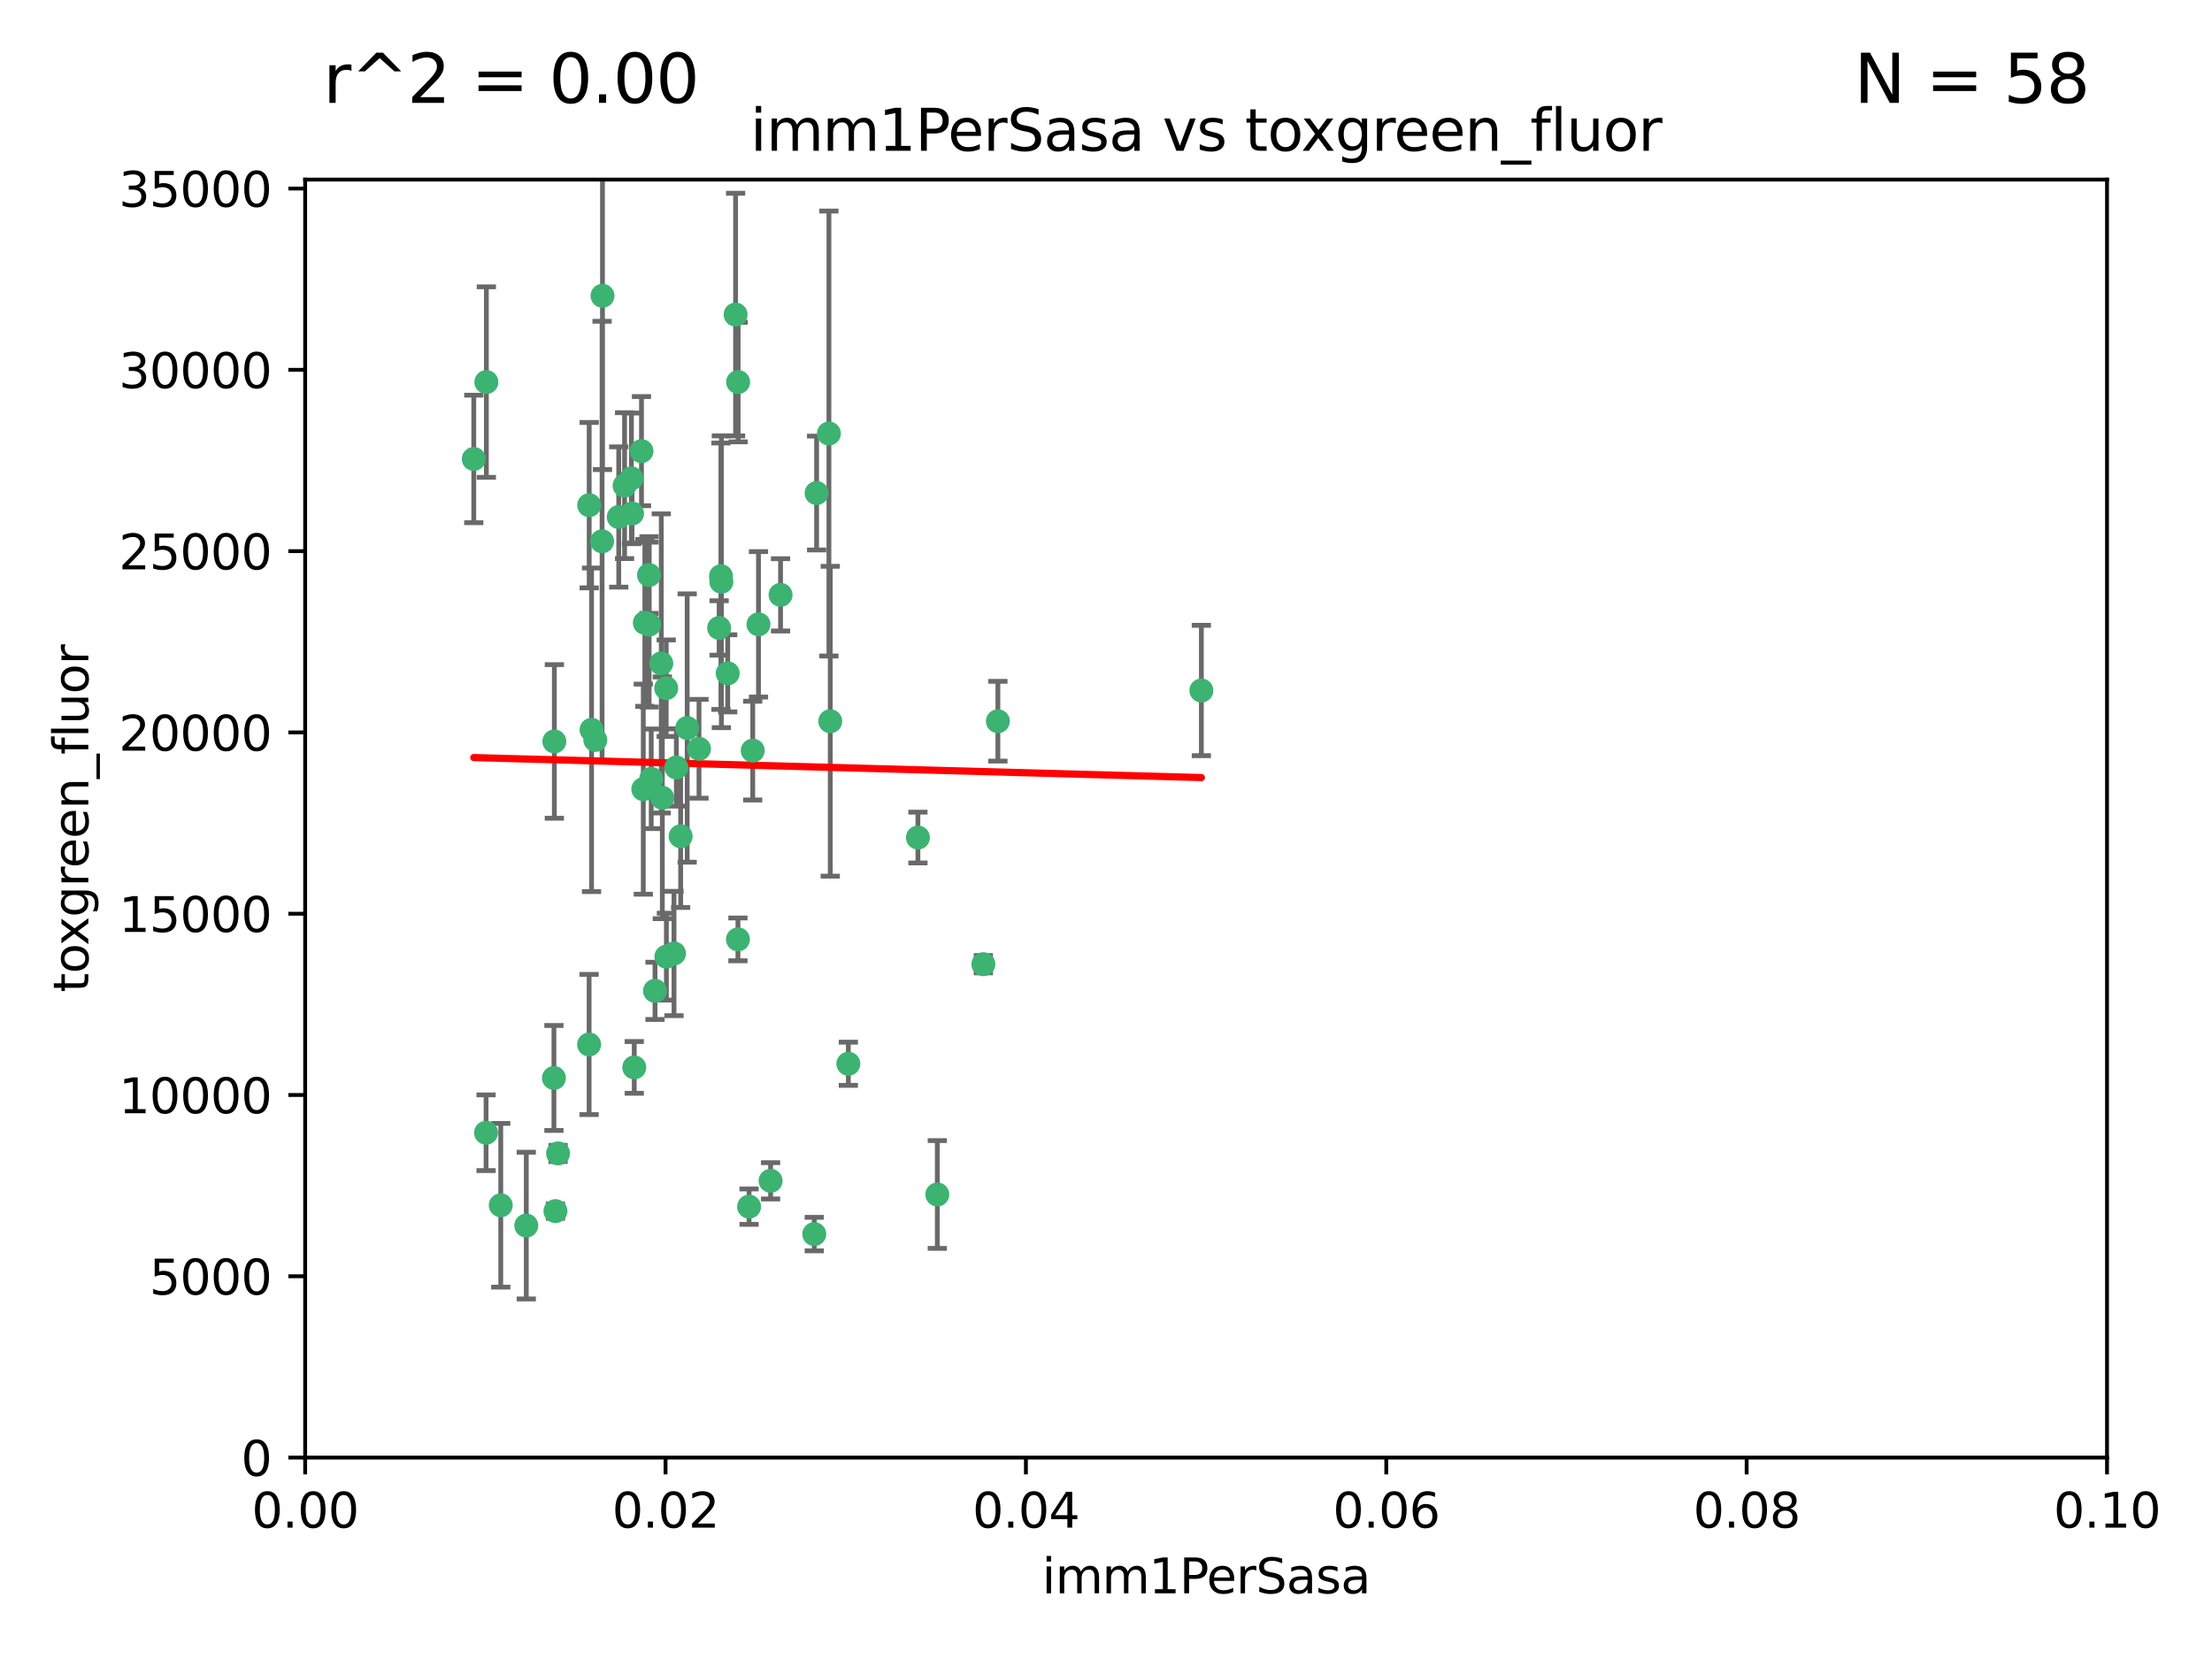 <?xml version="1.0" encoding="utf-8" standalone="no"?>
<!DOCTYPE svg PUBLIC "-//W3C//DTD SVG 1.1//EN"
  "http://www.w3.org/Graphics/SVG/1.1/DTD/svg11.dtd">
<svg xmlns:xlink="http://www.w3.org/1999/xlink" width="460.8pt" height="345.6pt" viewBox="0 0 460.8 345.6" xmlns="http://www.w3.org/2000/svg" version="1.1">
 <defs>
  <style type="text/css">*{stroke-linejoin: round; stroke-linecap: butt}</style>
 </defs>
 <g id="figure_1">
  <g id="patch_1">
   <path d="M 0 345.6 
L 460.8 345.6 
L 460.8 0 
L 0 0 
z
" style="fill: #ffffff"/>
  </g>
  <g id="axes_1">
   <g id="patch_2">
    <path d="M 63.571 303.64 
L 438.93 303.64 
L 438.93 37.411 
L 63.571 37.411 
z
" style="fill: #ffffff"/>
   </g>
   <g id="PathCollection_1">
    <defs>
     <path id="m91dd5e6f49" d="M 0 1.118 
C 0.297 1.118 0.581 1 0.791 0.791 
C 1 0.581 1.118 0.297 1.118 0 
C 1.118 -0.297 1 -0.581 0.791 -0.791 
C 0.581 -1 0.297 -1.118 0 -1.118 
C -0.297 -1.118 -0.581 -1 -0.791 -0.791 
C -1 -0.581 -1.118 -0.297 -1.118 0 
C -1.118 0.297 -1 0.581 -0.791 0.791 
C -0.581 1 -0.297 1.118 0 1.118 
z
" style="stroke: #3cb371"/>
    </defs>
    <g clip-path="url(#p0d6bc28bec)">
     <use xlink:href="#m91dd5e6f49" x="101.319" y="79.593" style="fill: #3cb371; stroke: #3cb371"/>
     <use xlink:href="#m91dd5e6f49" x="98.695" y="95.609" style="fill: #3cb371; stroke: #3cb371"/>
     <use xlink:href="#m91dd5e6f49" x="125.509" y="61.614" style="fill: #3cb371; stroke: #3cb371"/>
     <use xlink:href="#m91dd5e6f49" x="130.11" y="101.166" style="fill: #3cb371; stroke: #3cb371"/>
     <use xlink:href="#m91dd5e6f49" x="125.424" y="112.761" style="fill: #3cb371; stroke: #3cb371"/>
     <use xlink:href="#m91dd5e6f49" x="135.226" y="130.114" style="fill: #3cb371; stroke: #3cb371"/>
     <use xlink:href="#m91dd5e6f49" x="124.016" y="154.151" style="fill: #3cb371; stroke: #3cb371"/>
     <use xlink:href="#m91dd5e6f49" x="137.975" y="166.197" style="fill: #3cb371; stroke: #3cb371"/>
     <use xlink:href="#m91dd5e6f49" x="128.894" y="107.698" style="fill: #3cb371; stroke: #3cb371"/>
     <use xlink:href="#m91dd5e6f49" x="137.755" y="138.203" style="fill: #3cb371; stroke: #3cb371"/>
     <use xlink:href="#m91dd5e6f49" x="131.665" y="106.972" style="fill: #3cb371; stroke: #3cb371"/>
     <use xlink:href="#m91dd5e6f49" x="135.196" y="119.786" style="fill: #3cb371; stroke: #3cb371"/>
     <use xlink:href="#m91dd5e6f49" x="153.236" y="65.53" style="fill: #3cb371; stroke: #3cb371"/>
     <use xlink:href="#m91dd5e6f49" x="131.536" y="99.654" style="fill: #3cb371; stroke: #3cb371"/>
     <use xlink:href="#m91dd5e6f49" x="145.613" y="155.987" style="fill: #3cb371; stroke: #3cb371"/>
     <use xlink:href="#m91dd5e6f49" x="158.007" y="130.059" style="fill: #3cb371; stroke: #3cb371"/>
     <use xlink:href="#m91dd5e6f49" x="143.155" y="151.66" style="fill: #3cb371; stroke: #3cb371"/>
     <use xlink:href="#m91dd5e6f49" x="153.769" y="79.585" style="fill: #3cb371; stroke: #3cb371"/>
     <use xlink:href="#m91dd5e6f49" x="149.81" y="130.815" style="fill: #3cb371; stroke: #3cb371"/>
     <use xlink:href="#m91dd5e6f49" x="136.451" y="206.41" style="fill: #3cb371; stroke: #3cb371"/>
     <use xlink:href="#m91dd5e6f49" x="140.407" y="198.628" style="fill: #3cb371; stroke: #3cb371"/>
     <use xlink:href="#m91dd5e6f49" x="150.191" y="120.034" style="fill: #3cb371; stroke: #3cb371"/>
     <use xlink:href="#m91dd5e6f49" x="151.594" y="140.267" style="fill: #3cb371; stroke: #3cb371"/>
     <use xlink:href="#m91dd5e6f49" x="133.632" y="93.983" style="fill: #3cb371; stroke: #3cb371"/>
     <use xlink:href="#m91dd5e6f49" x="170.113" y="102.712" style="fill: #3cb371; stroke: #3cb371"/>
     <use xlink:href="#m91dd5e6f49" x="150.274" y="121.191" style="fill: #3cb371; stroke: #3cb371"/>
     <use xlink:href="#m91dd5e6f49" x="207.877" y="150.242" style="fill: #3cb371; stroke: #3cb371"/>
     <use xlink:href="#m91dd5e6f49" x="172.678" y="90.309" style="fill: #3cb371; stroke: #3cb371"/>
     <use xlink:href="#m91dd5e6f49" x="172.958" y="150.246" style="fill: #3cb371; stroke: #3cb371"/>
     <use xlink:href="#m91dd5e6f49" x="204.855" y="200.861" style="fill: #3cb371; stroke: #3cb371"/>
     <use xlink:href="#m91dd5e6f49" x="115.709" y="252.297" style="fill: #3cb371; stroke: #3cb371"/>
     <use xlink:href="#m91dd5e6f49" x="160.527" y="245.982" style="fill: #3cb371; stroke: #3cb371"/>
     <use xlink:href="#m91dd5e6f49" x="123.231" y="152.035" style="fill: #3cb371; stroke: #3cb371"/>
     <use xlink:href="#m91dd5e6f49" x="250.266" y="143.844" style="fill: #3cb371; stroke: #3cb371"/>
     <use xlink:href="#m91dd5e6f49" x="195.26" y="248.832" style="fill: #3cb371; stroke: #3cb371"/>
     <use xlink:href="#m91dd5e6f49" x="156.807" y="156.366" style="fill: #3cb371; stroke: #3cb371"/>
     <use xlink:href="#m91dd5e6f49" x="140.899" y="159.878" style="fill: #3cb371; stroke: #3cb371"/>
     <use xlink:href="#m91dd5e6f49" x="153.727" y="195.688" style="fill: #3cb371; stroke: #3cb371"/>
     <use xlink:href="#m91dd5e6f49" x="115.394" y="224.561" style="fill: #3cb371; stroke: #3cb371"/>
     <use xlink:href="#m91dd5e6f49" x="141.792" y="174.211" style="fill: #3cb371; stroke: #3cb371"/>
     <use xlink:href="#m91dd5e6f49" x="101.256" y="235.968" style="fill: #3cb371; stroke: #3cb371"/>
     <use xlink:href="#m91dd5e6f49" x="191.219" y="174.48" style="fill: #3cb371; stroke: #3cb371"/>
     <use xlink:href="#m91dd5e6f49" x="115.48" y="154.457" style="fill: #3cb371; stroke: #3cb371"/>
     <use xlink:href="#m91dd5e6f49" x="122.738" y="105.234" style="fill: #3cb371; stroke: #3cb371"/>
     <use xlink:href="#m91dd5e6f49" x="134.334" y="129.752" style="fill: #3cb371; stroke: #3cb371"/>
     <use xlink:href="#m91dd5e6f49" x="109.635" y="255.309" style="fill: #3cb371; stroke: #3cb371"/>
     <use xlink:href="#m91dd5e6f49" x="122.722" y="217.585" style="fill: #3cb371; stroke: #3cb371"/>
     <use xlink:href="#m91dd5e6f49" x="134.01" y="164.396" style="fill: #3cb371; stroke: #3cb371"/>
     <use xlink:href="#m91dd5e6f49" x="138.782" y="143.358" style="fill: #3cb371; stroke: #3cb371"/>
     <use xlink:href="#m91dd5e6f49" x="138.822" y="199.288" style="fill: #3cb371; stroke: #3cb371"/>
     <use xlink:href="#m91dd5e6f49" x="135.66" y="162.243" style="fill: #3cb371; stroke: #3cb371"/>
     <use xlink:href="#m91dd5e6f49" x="104.316" y="251.081" style="fill: #3cb371; stroke: #3cb371"/>
     <use xlink:href="#m91dd5e6f49" x="132.127" y="222.359" style="fill: #3cb371; stroke: #3cb371"/>
     <use xlink:href="#m91dd5e6f49" x="162.604" y="123.914" style="fill: #3cb371; stroke: #3cb371"/>
     <use xlink:href="#m91dd5e6f49" x="116.256" y="240.276" style="fill: #3cb371; stroke: #3cb371"/>
     <use xlink:href="#m91dd5e6f49" x="156.045" y="251.369" style="fill: #3cb371; stroke: #3cb371"/>
     <use xlink:href="#m91dd5e6f49" x="176.726" y="221.601" style="fill: #3cb371; stroke: #3cb371"/>
     <use xlink:href="#m91dd5e6f49" x="169.626" y="257.081" style="fill: #3cb371; stroke: #3cb371"/>
    </g>
   </g>
   <g id="matplotlib.axis_1">
    <g id="xtick_1">
     <g id="line2d_1">
      <defs>
       <path id="m0bda373a1c" d="M 0 0 
L 0 3.5 
" style="stroke: #000000; stroke-width: 0.8"/>
      </defs>
      <g>
       <use xlink:href="#m0bda373a1c" x="63.571" y="303.64" style="stroke: #000000; stroke-width: 0.8"/>
      </g>
     </g>
     <g id="text_1">
      <!-- 0.00 -->
      <g transform="translate(52.438 318.238)scale(0.1 -0.1)">
       <defs>
        <path id="DejaVuSans-30" d="M 2034 4250 
Q 1547 4250 1301 3770 
Q 1056 3291 1056 2328 
Q 1056 1369 1301 889 
Q 1547 409 2034 409 
Q 2525 409 2770 889 
Q 3016 1369 3016 2328 
Q 3016 3291 2770 3770 
Q 2525 4250 2034 4250 
z
M 2034 4750 
Q 2819 4750 3233 4129 
Q 3647 3509 3647 2328 
Q 3647 1150 3233 529 
Q 2819 -91 2034 -91 
Q 1250 -91 836 529 
Q 422 1150 422 2328 
Q 422 3509 836 4129 
Q 1250 4750 2034 4750 
z
" transform="scale(0.016)"/>
        <path id="DejaVuSans-2e" d="M 684 794 
L 1344 794 
L 1344 0 
L 684 0 
L 684 794 
z
" transform="scale(0.016)"/>
       </defs>
       <use xlink:href="#DejaVuSans-30"/>
       <use xlink:href="#DejaVuSans-2e" x="63.623"/>
       <use xlink:href="#DejaVuSans-30" x="95.41"/>
       <use xlink:href="#DejaVuSans-30" x="159.033"/>
      </g>
     </g>
    </g>
    <g id="xtick_2">
     <g id="line2d_2">
      <g>
       <use xlink:href="#m0bda373a1c" x="138.643" y="303.64" style="stroke: #000000; stroke-width: 0.8"/>
      </g>
     </g>
     <g id="text_2">
      <!-- 0.02 -->
      <g transform="translate(127.51 318.238)scale(0.1 -0.1)">
       <defs>
        <path id="DejaVuSans-32" d="M 1228 531 
L 3431 531 
L 3431 0 
L 469 0 
L 469 531 
Q 828 903 1448 1529 
Q 2069 2156 2228 2338 
Q 2531 2678 2651 2914 
Q 2772 3150 2772 3378 
Q 2772 3750 2511 3984 
Q 2250 4219 1831 4219 
Q 1534 4219 1204 4116 
Q 875 4013 500 3803 
L 500 4441 
Q 881 4594 1212 4672 
Q 1544 4750 1819 4750 
Q 2544 4750 2975 4387 
Q 3406 4025 3406 3419 
Q 3406 3131 3298 2873 
Q 3191 2616 2906 2266 
Q 2828 2175 2409 1742 
Q 1991 1309 1228 531 
z
" transform="scale(0.016)"/>
       </defs>
       <use xlink:href="#DejaVuSans-30"/>
       <use xlink:href="#DejaVuSans-2e" x="63.623"/>
       <use xlink:href="#DejaVuSans-30" x="95.41"/>
       <use xlink:href="#DejaVuSans-32" x="159.033"/>
      </g>
     </g>
    </g>
    <g id="xtick_3">
     <g id="line2d_3">
      <g>
       <use xlink:href="#m0bda373a1c" x="213.715" y="303.64" style="stroke: #000000; stroke-width: 0.8"/>
      </g>
     </g>
     <g id="text_3">
      <!-- 0.04 -->
      <g transform="translate(202.582 318.238)scale(0.1 -0.1)">
       <defs>
        <path id="DejaVuSans-34" d="M 2419 4116 
L 825 1625 
L 2419 1625 
L 2419 4116 
z
M 2253 4666 
L 3047 4666 
L 3047 1625 
L 3713 1625 
L 3713 1100 
L 3047 1100 
L 3047 0 
L 2419 0 
L 2419 1100 
L 313 1100 
L 313 1709 
L 2253 4666 
z
" transform="scale(0.016)"/>
       </defs>
       <use xlink:href="#DejaVuSans-30"/>
       <use xlink:href="#DejaVuSans-2e" x="63.623"/>
       <use xlink:href="#DejaVuSans-30" x="95.41"/>
       <use xlink:href="#DejaVuSans-34" x="159.033"/>
      </g>
     </g>
    </g>
    <g id="xtick_4">
     <g id="line2d_4">
      <g>
       <use xlink:href="#m0bda373a1c" x="288.786" y="303.64" style="stroke: #000000; stroke-width: 0.8"/>
      </g>
     </g>
     <g id="text_4">
      <!-- 0.06 -->
      <g transform="translate(277.654 318.238)scale(0.1 -0.1)">
       <defs>
        <path id="DejaVuSans-36" d="M 2113 2584 
Q 1688 2584 1439 2293 
Q 1191 2003 1191 1497 
Q 1191 994 1439 701 
Q 1688 409 2113 409 
Q 2538 409 2786 701 
Q 3034 994 3034 1497 
Q 3034 2003 2786 2293 
Q 2538 2584 2113 2584 
z
M 3366 4563 
L 3366 3988 
Q 3128 4100 2886 4159 
Q 2644 4219 2406 4219 
Q 1781 4219 1451 3797 
Q 1122 3375 1075 2522 
Q 1259 2794 1537 2939 
Q 1816 3084 2150 3084 
Q 2853 3084 3261 2657 
Q 3669 2231 3669 1497 
Q 3669 778 3244 343 
Q 2819 -91 2113 -91 
Q 1303 -91 875 529 
Q 447 1150 447 2328 
Q 447 3434 972 4092 
Q 1497 4750 2381 4750 
Q 2619 4750 2861 4703 
Q 3103 4656 3366 4563 
z
" transform="scale(0.016)"/>
       </defs>
       <use xlink:href="#DejaVuSans-30"/>
       <use xlink:href="#DejaVuSans-2e" x="63.623"/>
       <use xlink:href="#DejaVuSans-30" x="95.41"/>
       <use xlink:href="#DejaVuSans-36" x="159.033"/>
      </g>
     </g>
    </g>
    <g id="xtick_5">
     <g id="line2d_5">
      <g>
       <use xlink:href="#m0bda373a1c" x="363.858" y="303.64" style="stroke: #000000; stroke-width: 0.8"/>
      </g>
     </g>
     <g id="text_5">
      <!-- 0.08 -->
      <g transform="translate(352.725 318.238)scale(0.1 -0.1)">
       <defs>
        <path id="DejaVuSans-38" d="M 2034 2216 
Q 1584 2216 1326 1975 
Q 1069 1734 1069 1313 
Q 1069 891 1326 650 
Q 1584 409 2034 409 
Q 2484 409 2743 651 
Q 3003 894 3003 1313 
Q 3003 1734 2745 1975 
Q 2488 2216 2034 2216 
z
M 1403 2484 
Q 997 2584 770 2862 
Q 544 3141 544 3541 
Q 544 4100 942 4425 
Q 1341 4750 2034 4750 
Q 2731 4750 3128 4425 
Q 3525 4100 3525 3541 
Q 3525 3141 3298 2862 
Q 3072 2584 2669 2484 
Q 3125 2378 3379 2068 
Q 3634 1759 3634 1313 
Q 3634 634 3220 271 
Q 2806 -91 2034 -91 
Q 1263 -91 848 271 
Q 434 634 434 1313 
Q 434 1759 690 2068 
Q 947 2378 1403 2484 
z
M 1172 3481 
Q 1172 3119 1398 2916 
Q 1625 2713 2034 2713 
Q 2441 2713 2670 2916 
Q 2900 3119 2900 3481 
Q 2900 3844 2670 4047 
Q 2441 4250 2034 4250 
Q 1625 4250 1398 4047 
Q 1172 3844 1172 3481 
z
" transform="scale(0.016)"/>
       </defs>
       <use xlink:href="#DejaVuSans-30"/>
       <use xlink:href="#DejaVuSans-2e" x="63.623"/>
       <use xlink:href="#DejaVuSans-30" x="95.41"/>
       <use xlink:href="#DejaVuSans-38" x="159.033"/>
      </g>
     </g>
    </g>
    <g id="xtick_6">
     <g id="line2d_6">
      <g>
       <use xlink:href="#m0bda373a1c" x="438.93" y="303.64" style="stroke: #000000; stroke-width: 0.8"/>
      </g>
     </g>
     <g id="text_6">
      <!-- 0.10 -->
      <g transform="translate(427.797 318.238)scale(0.1 -0.1)">
       <defs>
        <path id="DejaVuSans-31" d="M 794 531 
L 1825 531 
L 1825 4091 
L 703 3866 
L 703 4441 
L 1819 4666 
L 2450 4666 
L 2450 531 
L 3481 531 
L 3481 0 
L 794 0 
L 794 531 
z
" transform="scale(0.016)"/>
       </defs>
       <use xlink:href="#DejaVuSans-30"/>
       <use xlink:href="#DejaVuSans-2e" x="63.623"/>
       <use xlink:href="#DejaVuSans-31" x="95.41"/>
       <use xlink:href="#DejaVuSans-30" x="159.033"/>
      </g>
     </g>
    </g>
    <g id="text_7">
     <!-- imm1PerSasa -->
     <g transform="translate(217.067 331.917)scale(0.1 -0.1)">
      <defs>
       <path id="DejaVuSans-69" d="M 603 3500 
L 1178 3500 
L 1178 0 
L 603 0 
L 603 3500 
z
M 603 4863 
L 1178 4863 
L 1178 4134 
L 603 4134 
L 603 4863 
z
" transform="scale(0.016)"/>
       <path id="DejaVuSans-6d" d="M 3328 2828 
Q 3544 3216 3844 3400 
Q 4144 3584 4550 3584 
Q 5097 3584 5394 3201 
Q 5691 2819 5691 2113 
L 5691 0 
L 5113 0 
L 5113 2094 
Q 5113 2597 4934 2840 
Q 4756 3084 4391 3084 
Q 3944 3084 3684 2787 
Q 3425 2491 3425 1978 
L 3425 0 
L 2847 0 
L 2847 2094 
Q 2847 2600 2669 2842 
Q 2491 3084 2119 3084 
Q 1678 3084 1418 2786 
Q 1159 2488 1159 1978 
L 1159 0 
L 581 0 
L 581 3500 
L 1159 3500 
L 1159 2956 
Q 1356 3278 1631 3431 
Q 1906 3584 2284 3584 
Q 2666 3584 2933 3390 
Q 3200 3197 3328 2828 
z
" transform="scale(0.016)"/>
       <path id="DejaVuSans-50" d="M 1259 4147 
L 1259 2394 
L 2053 2394 
Q 2494 2394 2734 2622 
Q 2975 2850 2975 3272 
Q 2975 3691 2734 3919 
Q 2494 4147 2053 4147 
L 1259 4147 
z
M 628 4666 
L 2053 4666 
Q 2838 4666 3239 4311 
Q 3641 3956 3641 3272 
Q 3641 2581 3239 2228 
Q 2838 1875 2053 1875 
L 1259 1875 
L 1259 0 
L 628 0 
L 628 4666 
z
" transform="scale(0.016)"/>
       <path id="DejaVuSans-65" d="M 3597 1894 
L 3597 1613 
L 953 1613 
Q 991 1019 1311 708 
Q 1631 397 2203 397 
Q 2534 397 2845 478 
Q 3156 559 3463 722 
L 3463 178 
Q 3153 47 2828 -22 
Q 2503 -91 2169 -91 
Q 1331 -91 842 396 
Q 353 884 353 1716 
Q 353 2575 817 3079 
Q 1281 3584 2069 3584 
Q 2775 3584 3186 3129 
Q 3597 2675 3597 1894 
z
M 3022 2063 
Q 3016 2534 2758 2815 
Q 2500 3097 2075 3097 
Q 1594 3097 1305 2825 
Q 1016 2553 972 2059 
L 3022 2063 
z
" transform="scale(0.016)"/>
       <path id="DejaVuSans-72" d="M 2631 2963 
Q 2534 3019 2420 3045 
Q 2306 3072 2169 3072 
Q 1681 3072 1420 2755 
Q 1159 2438 1159 1844 
L 1159 0 
L 581 0 
L 581 3500 
L 1159 3500 
L 1159 2956 
Q 1341 3275 1631 3429 
Q 1922 3584 2338 3584 
Q 2397 3584 2469 3576 
Q 2541 3569 2628 3553 
L 2631 2963 
z
" transform="scale(0.016)"/>
       <path id="DejaVuSans-53" d="M 3425 4513 
L 3425 3897 
Q 3066 4069 2747 4153 
Q 2428 4238 2131 4238 
Q 1616 4238 1336 4038 
Q 1056 3838 1056 3469 
Q 1056 3159 1242 3001 
Q 1428 2844 1947 2747 
L 2328 2669 
Q 3034 2534 3370 2195 
Q 3706 1856 3706 1288 
Q 3706 609 3251 259 
Q 2797 -91 1919 -91 
Q 1588 -91 1214 -16 
Q 841 59 441 206 
L 441 856 
Q 825 641 1194 531 
Q 1563 422 1919 422 
Q 2459 422 2753 634 
Q 3047 847 3047 1241 
Q 3047 1584 2836 1778 
Q 2625 1972 2144 2069 
L 1759 2144 
Q 1053 2284 737 2584 
Q 422 2884 422 3419 
Q 422 4038 858 4394 
Q 1294 4750 2059 4750 
Q 2388 4750 2728 4690 
Q 3069 4631 3425 4513 
z
" transform="scale(0.016)"/>
       <path id="DejaVuSans-61" d="M 2194 1759 
Q 1497 1759 1228 1600 
Q 959 1441 959 1056 
Q 959 750 1161 570 
Q 1363 391 1709 391 
Q 2188 391 2477 730 
Q 2766 1069 2766 1631 
L 2766 1759 
L 2194 1759 
z
M 3341 1997 
L 3341 0 
L 2766 0 
L 2766 531 
Q 2569 213 2275 61 
Q 1981 -91 1556 -91 
Q 1019 -91 701 211 
Q 384 513 384 1019 
Q 384 1609 779 1909 
Q 1175 2209 1959 2209 
L 2766 2209 
L 2766 2266 
Q 2766 2663 2505 2880 
Q 2244 3097 1772 3097 
Q 1472 3097 1187 3025 
Q 903 2953 641 2809 
L 641 3341 
Q 956 3463 1253 3523 
Q 1550 3584 1831 3584 
Q 2591 3584 2966 3190 
Q 3341 2797 3341 1997 
z
" transform="scale(0.016)"/>
       <path id="DejaVuSans-73" d="M 2834 3397 
L 2834 2853 
Q 2591 2978 2328 3040 
Q 2066 3103 1784 3103 
Q 1356 3103 1142 2972 
Q 928 2841 928 2578 
Q 928 2378 1081 2264 
Q 1234 2150 1697 2047 
L 1894 2003 
Q 2506 1872 2764 1633 
Q 3022 1394 3022 966 
Q 3022 478 2636 193 
Q 2250 -91 1575 -91 
Q 1294 -91 989 -36 
Q 684 19 347 128 
L 347 722 
Q 666 556 975 473 
Q 1284 391 1588 391 
Q 1994 391 2212 530 
Q 2431 669 2431 922 
Q 2431 1156 2273 1281 
Q 2116 1406 1581 1522 
L 1381 1569 
Q 847 1681 609 1914 
Q 372 2147 372 2553 
Q 372 3047 722 3315 
Q 1072 3584 1716 3584 
Q 2034 3584 2315 3537 
Q 2597 3491 2834 3397 
z
" transform="scale(0.016)"/>
      </defs>
      <use xlink:href="#DejaVuSans-69"/>
      <use xlink:href="#DejaVuSans-6d" x="27.783"/>
      <use xlink:href="#DejaVuSans-6d" x="125.195"/>
      <use xlink:href="#DejaVuSans-31" x="222.607"/>
      <use xlink:href="#DejaVuSans-50" x="286.23"/>
      <use xlink:href="#DejaVuSans-65" x="342.908"/>
      <use xlink:href="#DejaVuSans-72" x="404.432"/>
      <use xlink:href="#DejaVuSans-53" x="445.545"/>
      <use xlink:href="#DejaVuSans-61" x="509.021"/>
      <use xlink:href="#DejaVuSans-73" x="570.301"/>
      <use xlink:href="#DejaVuSans-61" x="622.4"/>
     </g>
    </g>
   </g>
   <g id="matplotlib.axis_2">
    <g id="ytick_1">
     <g id="line2d_7">
      <defs>
       <path id="mce2b9a0412" d="M 0 0 
L -3.5 0 
" style="stroke: #000000; stroke-width: 0.8"/>
      </defs>
      <g>
       <use xlink:href="#mce2b9a0412" x="63.571" y="303.64" style="stroke: #000000; stroke-width: 0.8"/>
      </g>
     </g>
     <g id="text_8">
      <!-- 0 -->
      <g transform="translate(50.209 307.439)scale(0.1 -0.1)">
       <use xlink:href="#DejaVuSans-30"/>
      </g>
     </g>
    </g>
    <g id="ytick_2">
     <g id="line2d_8">
      <g>
       <use xlink:href="#mce2b9a0412" x="63.571" y="265.874" style="stroke: #000000; stroke-width: 0.8"/>
      </g>
     </g>
     <g id="text_9">
      <!-- 5000 -->
      <g transform="translate(31.121 269.673)scale(0.1 -0.1)">
       <defs>
        <path id="DejaVuSans-35" d="M 691 4666 
L 3169 4666 
L 3169 4134 
L 1269 4134 
L 1269 2991 
Q 1406 3038 1543 3061 
Q 1681 3084 1819 3084 
Q 2600 3084 3056 2656 
Q 3513 2228 3513 1497 
Q 3513 744 3044 326 
Q 2575 -91 1722 -91 
Q 1428 -91 1123 -41 
Q 819 9 494 109 
L 494 744 
Q 775 591 1075 516 
Q 1375 441 1709 441 
Q 2250 441 2565 725 
Q 2881 1009 2881 1497 
Q 2881 1984 2565 2268 
Q 2250 2553 1709 2553 
Q 1456 2553 1204 2497 
Q 953 2441 691 2322 
L 691 4666 
z
" transform="scale(0.016)"/>
       </defs>
       <use xlink:href="#DejaVuSans-35"/>
       <use xlink:href="#DejaVuSans-30" x="63.623"/>
       <use xlink:href="#DejaVuSans-30" x="127.246"/>
       <use xlink:href="#DejaVuSans-30" x="190.869"/>
      </g>
     </g>
    </g>
    <g id="ytick_3">
     <g id="line2d_9">
      <g>
       <use xlink:href="#mce2b9a0412" x="63.571" y="228.108" style="stroke: #000000; stroke-width: 0.8"/>
      </g>
     </g>
     <g id="text_10">
      <!-- 10000 -->
      <g transform="translate(24.759 231.907)scale(0.1 -0.1)">
       <use xlink:href="#DejaVuSans-31"/>
       <use xlink:href="#DejaVuSans-30" x="63.623"/>
       <use xlink:href="#DejaVuSans-30" x="127.246"/>
       <use xlink:href="#DejaVuSans-30" x="190.869"/>
       <use xlink:href="#DejaVuSans-30" x="254.492"/>
      </g>
     </g>
    </g>
    <g id="ytick_4">
     <g id="line2d_10">
      <g>
       <use xlink:href="#mce2b9a0412" x="63.571" y="190.342" style="stroke: #000000; stroke-width: 0.8"/>
      </g>
     </g>
     <g id="text_11">
      <!-- 15000 -->
      <g transform="translate(24.759 194.141)scale(0.1 -0.1)">
       <use xlink:href="#DejaVuSans-31"/>
       <use xlink:href="#DejaVuSans-35" x="63.623"/>
       <use xlink:href="#DejaVuSans-30" x="127.246"/>
       <use xlink:href="#DejaVuSans-30" x="190.869"/>
       <use xlink:href="#DejaVuSans-30" x="254.492"/>
      </g>
     </g>
    </g>
    <g id="ytick_5">
     <g id="line2d_11">
      <g>
       <use xlink:href="#mce2b9a0412" x="63.571" y="152.576" style="stroke: #000000; stroke-width: 0.8"/>
      </g>
     </g>
     <g id="text_12">
      <!-- 20000 -->
      <g transform="translate(24.759 156.375)scale(0.1 -0.1)">
       <use xlink:href="#DejaVuSans-32"/>
       <use xlink:href="#DejaVuSans-30" x="63.623"/>
       <use xlink:href="#DejaVuSans-30" x="127.246"/>
       <use xlink:href="#DejaVuSans-30" x="190.869"/>
       <use xlink:href="#DejaVuSans-30" x="254.492"/>
      </g>
     </g>
    </g>
    <g id="ytick_6">
     <g id="line2d_12">
      <g>
       <use xlink:href="#mce2b9a0412" x="63.571" y="114.81" style="stroke: #000000; stroke-width: 0.8"/>
      </g>
     </g>
     <g id="text_13">
      <!-- 25000 -->
      <g transform="translate(24.759 118.609)scale(0.1 -0.1)">
       <use xlink:href="#DejaVuSans-32"/>
       <use xlink:href="#DejaVuSans-35" x="63.623"/>
       <use xlink:href="#DejaVuSans-30" x="127.246"/>
       <use xlink:href="#DejaVuSans-30" x="190.869"/>
       <use xlink:href="#DejaVuSans-30" x="254.492"/>
      </g>
     </g>
    </g>
    <g id="ytick_7">
     <g id="line2d_13">
      <g>
       <use xlink:href="#mce2b9a0412" x="63.571" y="77.044" style="stroke: #000000; stroke-width: 0.8"/>
      </g>
     </g>
     <g id="text_14">
      <!-- 30000 -->
      <g transform="translate(24.759 80.844)scale(0.1 -0.1)">
       <defs>
        <path id="DejaVuSans-33" d="M 2597 2516 
Q 3050 2419 3304 2112 
Q 3559 1806 3559 1356 
Q 3559 666 3084 287 
Q 2609 -91 1734 -91 
Q 1441 -91 1130 -33 
Q 819 25 488 141 
L 488 750 
Q 750 597 1062 519 
Q 1375 441 1716 441 
Q 2309 441 2620 675 
Q 2931 909 2931 1356 
Q 2931 1769 2642 2001 
Q 2353 2234 1838 2234 
L 1294 2234 
L 1294 2753 
L 1863 2753 
Q 2328 2753 2575 2939 
Q 2822 3125 2822 3475 
Q 2822 3834 2567 4026 
Q 2313 4219 1838 4219 
Q 1578 4219 1281 4162 
Q 984 4106 628 3988 
L 628 4550 
Q 988 4650 1302 4700 
Q 1616 4750 1894 4750 
Q 2613 4750 3031 4423 
Q 3450 4097 3450 3541 
Q 3450 3153 3228 2886 
Q 3006 2619 2597 2516 
z
" transform="scale(0.016)"/>
       </defs>
       <use xlink:href="#DejaVuSans-33"/>
       <use xlink:href="#DejaVuSans-30" x="63.623"/>
       <use xlink:href="#DejaVuSans-30" x="127.246"/>
       <use xlink:href="#DejaVuSans-30" x="190.869"/>
       <use xlink:href="#DejaVuSans-30" x="254.492"/>
      </g>
     </g>
    </g>
    <g id="ytick_8">
     <g id="line2d_14">
      <g>
       <use xlink:href="#mce2b9a0412" x="63.571" y="39.278" style="stroke: #000000; stroke-width: 0.8"/>
      </g>
     </g>
     <g id="text_15">
      <!-- 35000 -->
      <g transform="translate(24.759 43.078)scale(0.1 -0.1)">
       <use xlink:href="#DejaVuSans-33"/>
       <use xlink:href="#DejaVuSans-35" x="63.623"/>
       <use xlink:href="#DejaVuSans-30" x="127.246"/>
       <use xlink:href="#DejaVuSans-30" x="190.869"/>
       <use xlink:href="#DejaVuSans-30" x="254.492"/>
      </g>
     </g>
    </g>
    <g id="text_16">
     <!-- toxgreen_fluor -->
     <g transform="translate(18.401 206.72)rotate(-90)scale(0.1 -0.1)">
      <defs>
       <path id="DejaVuSans-74" d="M 1172 4494 
L 1172 3500 
L 2356 3500 
L 2356 3053 
L 1172 3053 
L 1172 1153 
Q 1172 725 1289 603 
Q 1406 481 1766 481 
L 2356 481 
L 2356 0 
L 1766 0 
Q 1100 0 847 248 
Q 594 497 594 1153 
L 594 3053 
L 172 3053 
L 172 3500 
L 594 3500 
L 594 4494 
L 1172 4494 
z
" transform="scale(0.016)"/>
       <path id="DejaVuSans-6f" d="M 1959 3097 
Q 1497 3097 1228 2736 
Q 959 2375 959 1747 
Q 959 1119 1226 758 
Q 1494 397 1959 397 
Q 2419 397 2687 759 
Q 2956 1122 2956 1747 
Q 2956 2369 2687 2733 
Q 2419 3097 1959 3097 
z
M 1959 3584 
Q 2709 3584 3137 3096 
Q 3566 2609 3566 1747 
Q 3566 888 3137 398 
Q 2709 -91 1959 -91 
Q 1206 -91 779 398 
Q 353 888 353 1747 
Q 353 2609 779 3096 
Q 1206 3584 1959 3584 
z
" transform="scale(0.016)"/>
       <path id="DejaVuSans-78" d="M 3513 3500 
L 2247 1797 
L 3578 0 
L 2900 0 
L 1881 1375 
L 863 0 
L 184 0 
L 1544 1831 
L 300 3500 
L 978 3500 
L 1906 2253 
L 2834 3500 
L 3513 3500 
z
" transform="scale(0.016)"/>
       <path id="DejaVuSans-67" d="M 2906 1791 
Q 2906 2416 2648 2759 
Q 2391 3103 1925 3103 
Q 1463 3103 1205 2759 
Q 947 2416 947 1791 
Q 947 1169 1205 825 
Q 1463 481 1925 481 
Q 2391 481 2648 825 
Q 2906 1169 2906 1791 
z
M 3481 434 
Q 3481 -459 3084 -895 
Q 2688 -1331 1869 -1331 
Q 1566 -1331 1297 -1286 
Q 1028 -1241 775 -1147 
L 775 -588 
Q 1028 -725 1275 -790 
Q 1522 -856 1778 -856 
Q 2344 -856 2625 -561 
Q 2906 -266 2906 331 
L 2906 616 
Q 2728 306 2450 153 
Q 2172 0 1784 0 
Q 1141 0 747 490 
Q 353 981 353 1791 
Q 353 2603 747 3093 
Q 1141 3584 1784 3584 
Q 2172 3584 2450 3431 
Q 2728 3278 2906 2969 
L 2906 3500 
L 3481 3500 
L 3481 434 
z
" transform="scale(0.016)"/>
       <path id="DejaVuSans-6e" d="M 3513 2113 
L 3513 0 
L 2938 0 
L 2938 2094 
Q 2938 2591 2744 2837 
Q 2550 3084 2163 3084 
Q 1697 3084 1428 2787 
Q 1159 2491 1159 1978 
L 1159 0 
L 581 0 
L 581 3500 
L 1159 3500 
L 1159 2956 
Q 1366 3272 1645 3428 
Q 1925 3584 2291 3584 
Q 2894 3584 3203 3211 
Q 3513 2838 3513 2113 
z
" transform="scale(0.016)"/>
       <path id="DejaVuSans-5f" d="M 3263 -1063 
L 3263 -1509 
L -63 -1509 
L -63 -1063 
L 3263 -1063 
z
" transform="scale(0.016)"/>
       <path id="DejaVuSans-66" d="M 2375 4863 
L 2375 4384 
L 1825 4384 
Q 1516 4384 1395 4259 
Q 1275 4134 1275 3809 
L 1275 3500 
L 2222 3500 
L 2222 3053 
L 1275 3053 
L 1275 0 
L 697 0 
L 697 3053 
L 147 3053 
L 147 3500 
L 697 3500 
L 697 3744 
Q 697 4328 969 4595 
Q 1241 4863 1831 4863 
L 2375 4863 
z
" transform="scale(0.016)"/>
       <path id="DejaVuSans-6c" d="M 603 4863 
L 1178 4863 
L 1178 0 
L 603 0 
L 603 4863 
z
" transform="scale(0.016)"/>
       <path id="DejaVuSans-75" d="M 544 1381 
L 544 3500 
L 1119 3500 
L 1119 1403 
Q 1119 906 1312 657 
Q 1506 409 1894 409 
Q 2359 409 2629 706 
Q 2900 1003 2900 1516 
L 2900 3500 
L 3475 3500 
L 3475 0 
L 2900 0 
L 2900 538 
Q 2691 219 2414 64 
Q 2138 -91 1772 -91 
Q 1169 -91 856 284 
Q 544 659 544 1381 
z
M 1991 3584 
L 1991 3584 
z
" transform="scale(0.016)"/>
      </defs>
      <use xlink:href="#DejaVuSans-74"/>
      <use xlink:href="#DejaVuSans-6f" x="39.209"/>
      <use xlink:href="#DejaVuSans-78" x="97.266"/>
      <use xlink:href="#DejaVuSans-67" x="156.445"/>
      <use xlink:href="#DejaVuSans-72" x="219.922"/>
      <use xlink:href="#DejaVuSans-65" x="258.785"/>
      <use xlink:href="#DejaVuSans-65" x="320.309"/>
      <use xlink:href="#DejaVuSans-6e" x="381.832"/>
      <use xlink:href="#DejaVuSans-5f" x="445.211"/>
      <use xlink:href="#DejaVuSans-66" x="495.211"/>
      <use xlink:href="#DejaVuSans-6c" x="530.416"/>
      <use xlink:href="#DejaVuSans-75" x="558.199"/>
      <use xlink:href="#DejaVuSans-6f" x="621.578"/>
      <use xlink:href="#DejaVuSans-72" x="682.76"/>
     </g>
    </g>
   </g>
   <g id="LineCollection_1">
    <path d="M 101.319 99.437 
L 101.319 59.75 
" clip-path="url(#p0d6bc28bec)" style="fill: none; stroke: #696969"/>
    <path d="M 98.695 108.893 
L 98.695 82.325 
" clip-path="url(#p0d6bc28bec)" style="fill: none; stroke: #696969"/>
    <path d="M 125.509 97.825 
L 125.509 25.402 
" clip-path="url(#p0d6bc28bec)" style="fill: none; stroke: #696969"/>
    <path d="M 130.11 116.358 
L 130.11 85.973 
" clip-path="url(#p0d6bc28bec)" style="fill: none; stroke: #696969"/>
    <path d="M 125.424 158.597 
L 125.424 66.926 
" clip-path="url(#p0d6bc28bec)" style="fill: none; stroke: #696969"/>
    <path d="M 135.226 147.286 
L 135.226 112.943 
" clip-path="url(#p0d6bc28bec)" style="fill: none; stroke: #696969"/>
    <path d="M 124.016 154.667 
L 124.016 153.636 
" clip-path="url(#p0d6bc28bec)" style="fill: none; stroke: #696969"/>
    <path d="M 137.975 191.376 
L 137.975 141.018 
" clip-path="url(#p0d6bc28bec)" style="fill: none; stroke: #696969"/>
    <path d="M 128.894 122.311 
L 128.894 93.086 
" clip-path="url(#p0d6bc28bec)" style="fill: none; stroke: #696969"/>
    <path d="M 137.755 169.362 
L 137.755 107.043 
" clip-path="url(#p0d6bc28bec)" style="fill: none; stroke: #696969"/>
    <path d="M 131.665 113.147 
L 131.665 100.797 
" clip-path="url(#p0d6bc28bec)" style="fill: none; stroke: #696969"/>
    <path d="M 135.196 127.782 
L 135.196 111.79 
" clip-path="url(#p0d6bc28bec)" style="fill: none; stroke: #696969"/>
    <path d="M 153.236 90.806 
L 153.236 40.254 
" clip-path="url(#p0d6bc28bec)" style="fill: none; stroke: #696969"/>
    <path d="M 131.536 113.257 
L 131.536 86.051 
" clip-path="url(#p0d6bc28bec)" style="fill: none; stroke: #696969"/>
    <path d="M 145.613 166.279 
L 145.613 145.696 
" clip-path="url(#p0d6bc28bec)" style="fill: none; stroke: #696969"/>
    <path d="M 158.007 145.209 
L 158.007 114.909 
" clip-path="url(#p0d6bc28bec)" style="fill: none; stroke: #696969"/>
    <path d="M 143.155 179.609 
L 143.155 123.711 
" clip-path="url(#p0d6bc28bec)" style="fill: none; stroke: #696969"/>
    <path d="M 153.769 92.04 
L 153.769 67.13 
" clip-path="url(#p0d6bc28bec)" style="fill: none; stroke: #696969"/>
    <path d="M 149.81 136.483 
L 149.81 125.148 
" clip-path="url(#p0d6bc28bec)" style="fill: none; stroke: #696969"/>
    <path d="M 136.451 212.375 
L 136.451 200.445 
" clip-path="url(#p0d6bc28bec)" style="fill: none; stroke: #696969"/>
    <path d="M 140.407 211.582 
L 140.407 185.674 
" clip-path="url(#p0d6bc28bec)" style="fill: none; stroke: #696969"/>
    <path d="M 150.191 147.781 
L 150.191 92.287 
" clip-path="url(#p0d6bc28bec)" style="fill: none; stroke: #696969"/>
    <path d="M 151.594 148.304 
L 151.594 132.23 
" clip-path="url(#p0d6bc28bec)" style="fill: none; stroke: #696969"/>
    <path d="M 133.632 105.352 
L 133.632 82.613 
" clip-path="url(#p0d6bc28bec)" style="fill: none; stroke: #696969"/>
    <path d="M 170.113 114.57 
L 170.113 90.854 
" clip-path="url(#p0d6bc28bec)" style="fill: none; stroke: #696969"/>
    <path d="M 150.274 151.584 
L 150.274 90.798 
" clip-path="url(#p0d6bc28bec)" style="fill: none; stroke: #696969"/>
    <path d="M 207.877 158.549 
L 207.877 141.935 
" clip-path="url(#p0d6bc28bec)" style="fill: none; stroke: #696969"/>
    <path d="M 172.678 136.653 
L 172.678 43.965 
" clip-path="url(#p0d6bc28bec)" style="fill: none; stroke: #696969"/>
    <path d="M 172.958 182.519 
L 172.958 117.972 
" clip-path="url(#p0d6bc28bec)" style="fill: none; stroke: #696969"/>
    <path d="M 204.855 202.673 
L 204.855 199.049 
" clip-path="url(#p0d6bc28bec)" style="fill: none; stroke: #696969"/>
    <path d="M 115.709 253.786 
L 115.709 250.808 
" clip-path="url(#p0d6bc28bec)" style="fill: none; stroke: #696969"/>
    <path d="M 160.527 249.765 
L 160.527 242.2 
" clip-path="url(#p0d6bc28bec)" style="fill: none; stroke: #696969"/>
    <path d="M 123.231 185.743 
L 123.231 118.327 
" clip-path="url(#p0d6bc28bec)" style="fill: none; stroke: #696969"/>
    <path d="M 250.266 157.423 
L 250.266 130.265 
" clip-path="url(#p0d6bc28bec)" style="fill: none; stroke: #696969"/>
    <path d="M 195.26 260.057 
L 195.26 237.607 
" clip-path="url(#p0d6bc28bec)" style="fill: none; stroke: #696969"/>
    <path d="M 156.807 166.65 
L 156.807 146.083 
" clip-path="url(#p0d6bc28bec)" style="fill: none; stroke: #696969"/>
    <path d="M 140.899 167.926 
L 140.899 151.829 
" clip-path="url(#p0d6bc28bec)" style="fill: none; stroke: #696969"/>
    <path d="M 153.727 200.147 
L 153.727 191.229 
" clip-path="url(#p0d6bc28bec)" style="fill: none; stroke: #696969"/>
    <path d="M 115.394 235.496 
L 115.394 213.627 
" clip-path="url(#p0d6bc28bec)" style="fill: none; stroke: #696969"/>
    <path d="M 141.792 189.044 
L 141.792 159.377 
" clip-path="url(#p0d6bc28bec)" style="fill: none; stroke: #696969"/>
    <path d="M 101.256 243.855 
L 101.256 228.081 
" clip-path="url(#p0d6bc28bec)" style="fill: none; stroke: #696969"/>
    <path d="M 191.219 179.771 
L 191.219 169.189 
" clip-path="url(#p0d6bc28bec)" style="fill: none; stroke: #696969"/>
    <path d="M 115.48 170.456 
L 115.48 138.458 
" clip-path="url(#p0d6bc28bec)" style="fill: none; stroke: #696969"/>
    <path d="M 122.738 122.461 
L 122.738 88.007 
" clip-path="url(#p0d6bc28bec)" style="fill: none; stroke: #696969"/>
    <path d="M 134.334 147.136 
L 134.334 112.367 
" clip-path="url(#p0d6bc28bec)" style="fill: none; stroke: #696969"/>
    <path d="M 109.635 270.594 
L 109.635 240.024 
" clip-path="url(#p0d6bc28bec)" style="fill: none; stroke: #696969"/>
    <path d="M 122.722 232.191 
L 122.722 202.98 
" clip-path="url(#p0d6bc28bec)" style="fill: none; stroke: #696969"/>
    <path d="M 134.01 186.281 
L 134.01 142.51 
" clip-path="url(#p0d6bc28bec)" style="fill: none; stroke: #696969"/>
    <path d="M 138.782 153.409 
L 138.782 133.308 
" clip-path="url(#p0d6bc28bec)" style="fill: none; stroke: #696969"/>
    <path d="M 138.822 208.339 
L 138.822 190.236 
" clip-path="url(#p0d6bc28bec)" style="fill: none; stroke: #696969"/>
    <path d="M 135.66 172.618 
L 135.66 151.867 
" clip-path="url(#p0d6bc28bec)" style="fill: none; stroke: #696969"/>
    <path d="M 104.316 268.129 
L 104.316 234.032 
" clip-path="url(#p0d6bc28bec)" style="fill: none; stroke: #696969"/>
    <path d="M 132.127 227.75 
L 132.127 216.968 
" clip-path="url(#p0d6bc28bec)" style="fill: none; stroke: #696969"/>
    <path d="M 162.604 131.444 
L 162.604 116.384 
" clip-path="url(#p0d6bc28bec)" style="fill: none; stroke: #696969"/>
    <path d="M 116.256 241.963 
L 116.256 238.588 
" clip-path="url(#p0d6bc28bec)" style="fill: none; stroke: #696969"/>
    <path d="M 156.045 255.052 
L 156.045 247.686 
" clip-path="url(#p0d6bc28bec)" style="fill: none; stroke: #696969"/>
    <path d="M 176.726 226.099 
L 176.726 217.104 
" clip-path="url(#p0d6bc28bec)" style="fill: none; stroke: #696969"/>
    <path d="M 169.626 260.57 
L 169.626 253.593 
" clip-path="url(#p0d6bc28bec)" style="fill: none; stroke: #696969"/>
   </g>
   <g id="line2d_15">
    <defs>
     <path id="mafa860933d" d="M 2 0 
L -2 -0 
" style="stroke: #696969"/>
    </defs>
    <g clip-path="url(#p0d6bc28bec)">
     <use xlink:href="#mafa860933d" x="101.319" y="99.437" style="fill: #696969; stroke: #696969"/>
     <use xlink:href="#mafa860933d" x="98.695" y="108.893" style="fill: #696969; stroke: #696969"/>
     <use xlink:href="#mafa860933d" x="125.509" y="97.825" style="fill: #696969; stroke: #696969"/>
     <use xlink:href="#mafa860933d" x="130.11" y="116.358" style="fill: #696969; stroke: #696969"/>
     <use xlink:href="#mafa860933d" x="125.424" y="158.597" style="fill: #696969; stroke: #696969"/>
     <use xlink:href="#mafa860933d" x="135.226" y="147.286" style="fill: #696969; stroke: #696969"/>
     <use xlink:href="#mafa860933d" x="124.016" y="154.667" style="fill: #696969; stroke: #696969"/>
     <use xlink:href="#mafa860933d" x="137.975" y="191.376" style="fill: #696969; stroke: #696969"/>
     <use xlink:href="#mafa860933d" x="128.894" y="122.311" style="fill: #696969; stroke: #696969"/>
     <use xlink:href="#mafa860933d" x="137.755" y="169.362" style="fill: #696969; stroke: #696969"/>
     <use xlink:href="#mafa860933d" x="131.665" y="113.147" style="fill: #696969; stroke: #696969"/>
     <use xlink:href="#mafa860933d" x="135.196" y="127.782" style="fill: #696969; stroke: #696969"/>
     <use xlink:href="#mafa860933d" x="153.236" y="90.806" style="fill: #696969; stroke: #696969"/>
     <use xlink:href="#mafa860933d" x="131.536" y="113.257" style="fill: #696969; stroke: #696969"/>
     <use xlink:href="#mafa860933d" x="145.613" y="166.279" style="fill: #696969; stroke: #696969"/>
     <use xlink:href="#mafa860933d" x="158.007" y="145.209" style="fill: #696969; stroke: #696969"/>
     <use xlink:href="#mafa860933d" x="143.155" y="179.609" style="fill: #696969; stroke: #696969"/>
     <use xlink:href="#mafa860933d" x="153.769" y="92.04" style="fill: #696969; stroke: #696969"/>
     <use xlink:href="#mafa860933d" x="149.81" y="136.483" style="fill: #696969; stroke: #696969"/>
     <use xlink:href="#mafa860933d" x="136.451" y="212.375" style="fill: #696969; stroke: #696969"/>
     <use xlink:href="#mafa860933d" x="140.407" y="211.582" style="fill: #696969; stroke: #696969"/>
     <use xlink:href="#mafa860933d" x="150.191" y="147.781" style="fill: #696969; stroke: #696969"/>
     <use xlink:href="#mafa860933d" x="151.594" y="148.304" style="fill: #696969; stroke: #696969"/>
     <use xlink:href="#mafa860933d" x="133.632" y="105.352" style="fill: #696969; stroke: #696969"/>
     <use xlink:href="#mafa860933d" x="170.113" y="114.57" style="fill: #696969; stroke: #696969"/>
     <use xlink:href="#mafa860933d" x="150.274" y="151.584" style="fill: #696969; stroke: #696969"/>
     <use xlink:href="#mafa860933d" x="207.877" y="158.549" style="fill: #696969; stroke: #696969"/>
     <use xlink:href="#mafa860933d" x="172.678" y="136.653" style="fill: #696969; stroke: #696969"/>
     <use xlink:href="#mafa860933d" x="172.958" y="182.519" style="fill: #696969; stroke: #696969"/>
     <use xlink:href="#mafa860933d" x="204.855" y="202.673" style="fill: #696969; stroke: #696969"/>
     <use xlink:href="#mafa860933d" x="115.709" y="253.786" style="fill: #696969; stroke: #696969"/>
     <use xlink:href="#mafa860933d" x="160.527" y="249.765" style="fill: #696969; stroke: #696969"/>
     <use xlink:href="#mafa860933d" x="123.231" y="185.743" style="fill: #696969; stroke: #696969"/>
     <use xlink:href="#mafa860933d" x="250.266" y="157.423" style="fill: #696969; stroke: #696969"/>
     <use xlink:href="#mafa860933d" x="195.26" y="260.057" style="fill: #696969; stroke: #696969"/>
     <use xlink:href="#mafa860933d" x="156.807" y="166.65" style="fill: #696969; stroke: #696969"/>
     <use xlink:href="#mafa860933d" x="140.899" y="167.926" style="fill: #696969; stroke: #696969"/>
     <use xlink:href="#mafa860933d" x="153.727" y="200.147" style="fill: #696969; stroke: #696969"/>
     <use xlink:href="#mafa860933d" x="115.394" y="235.496" style="fill: #696969; stroke: #696969"/>
     <use xlink:href="#mafa860933d" x="141.792" y="189.044" style="fill: #696969; stroke: #696969"/>
     <use xlink:href="#mafa860933d" x="101.256" y="243.855" style="fill: #696969; stroke: #696969"/>
     <use xlink:href="#mafa860933d" x="191.219" y="179.771" style="fill: #696969; stroke: #696969"/>
     <use xlink:href="#mafa860933d" x="115.48" y="170.456" style="fill: #696969; stroke: #696969"/>
     <use xlink:href="#mafa860933d" x="122.738" y="122.461" style="fill: #696969; stroke: #696969"/>
     <use xlink:href="#mafa860933d" x="134.334" y="147.136" style="fill: #696969; stroke: #696969"/>
     <use xlink:href="#mafa860933d" x="109.635" y="270.594" style="fill: #696969; stroke: #696969"/>
     <use xlink:href="#mafa860933d" x="122.722" y="232.191" style="fill: #696969; stroke: #696969"/>
     <use xlink:href="#mafa860933d" x="134.01" y="186.281" style="fill: #696969; stroke: #696969"/>
     <use xlink:href="#mafa860933d" x="138.782" y="153.409" style="fill: #696969; stroke: #696969"/>
     <use xlink:href="#mafa860933d" x="138.822" y="208.339" style="fill: #696969; stroke: #696969"/>
     <use xlink:href="#mafa860933d" x="135.66" y="172.618" style="fill: #696969; stroke: #696969"/>
     <use xlink:href="#mafa860933d" x="104.316" y="268.129" style="fill: #696969; stroke: #696969"/>
     <use xlink:href="#mafa860933d" x="132.127" y="227.75" style="fill: #696969; stroke: #696969"/>
     <use xlink:href="#mafa860933d" x="162.604" y="131.444" style="fill: #696969; stroke: #696969"/>
     <use xlink:href="#mafa860933d" x="116.256" y="241.963" style="fill: #696969; stroke: #696969"/>
     <use xlink:href="#mafa860933d" x="156.045" y="255.052" style="fill: #696969; stroke: #696969"/>
     <use xlink:href="#mafa860933d" x="176.726" y="226.099" style="fill: #696969; stroke: #696969"/>
     <use xlink:href="#mafa860933d" x="169.626" y="260.57" style="fill: #696969; stroke: #696969"/>
    </g>
   </g>
   <g id="line2d_16">
    <g clip-path="url(#p0d6bc28bec)">
     <use xlink:href="#mafa860933d" x="101.319" y="59.75" style="fill: #696969; stroke: #696969"/>
     <use xlink:href="#mafa860933d" x="98.695" y="82.325" style="fill: #696969; stroke: #696969"/>
     <use xlink:href="#mafa860933d" x="125.509" y="25.402" style="fill: #696969; stroke: #696969"/>
     <use xlink:href="#mafa860933d" x="130.11" y="85.973" style="fill: #696969; stroke: #696969"/>
     <use xlink:href="#mafa860933d" x="125.424" y="66.926" style="fill: #696969; stroke: #696969"/>
     <use xlink:href="#mafa860933d" x="135.226" y="112.943" style="fill: #696969; stroke: #696969"/>
     <use xlink:href="#mafa860933d" x="124.016" y="153.636" style="fill: #696969; stroke: #696969"/>
     <use xlink:href="#mafa860933d" x="137.975" y="141.018" style="fill: #696969; stroke: #696969"/>
     <use xlink:href="#mafa860933d" x="128.894" y="93.086" style="fill: #696969; stroke: #696969"/>
     <use xlink:href="#mafa860933d" x="137.755" y="107.043" style="fill: #696969; stroke: #696969"/>
     <use xlink:href="#mafa860933d" x="131.665" y="100.797" style="fill: #696969; stroke: #696969"/>
     <use xlink:href="#mafa860933d" x="135.196" y="111.79" style="fill: #696969; stroke: #696969"/>
     <use xlink:href="#mafa860933d" x="153.236" y="40.254" style="fill: #696969; stroke: #696969"/>
     <use xlink:href="#mafa860933d" x="131.536" y="86.051" style="fill: #696969; stroke: #696969"/>
     <use xlink:href="#mafa860933d" x="145.613" y="145.696" style="fill: #696969; stroke: #696969"/>
     <use xlink:href="#mafa860933d" x="158.007" y="114.909" style="fill: #696969; stroke: #696969"/>
     <use xlink:href="#mafa860933d" x="143.155" y="123.711" style="fill: #696969; stroke: #696969"/>
     <use xlink:href="#mafa860933d" x="153.769" y="67.13" style="fill: #696969; stroke: #696969"/>
     <use xlink:href="#mafa860933d" x="149.81" y="125.148" style="fill: #696969; stroke: #696969"/>
     <use xlink:href="#mafa860933d" x="136.451" y="200.445" style="fill: #696969; stroke: #696969"/>
     <use xlink:href="#mafa860933d" x="140.407" y="185.674" style="fill: #696969; stroke: #696969"/>
     <use xlink:href="#mafa860933d" x="150.191" y="92.287" style="fill: #696969; stroke: #696969"/>
     <use xlink:href="#mafa860933d" x="151.594" y="132.23" style="fill: #696969; stroke: #696969"/>
     <use xlink:href="#mafa860933d" x="133.632" y="82.613" style="fill: #696969; stroke: #696969"/>
     <use xlink:href="#mafa860933d" x="170.113" y="90.854" style="fill: #696969; stroke: #696969"/>
     <use xlink:href="#mafa860933d" x="150.274" y="90.798" style="fill: #696969; stroke: #696969"/>
     <use xlink:href="#mafa860933d" x="207.877" y="141.935" style="fill: #696969; stroke: #696969"/>
     <use xlink:href="#mafa860933d" x="172.678" y="43.965" style="fill: #696969; stroke: #696969"/>
     <use xlink:href="#mafa860933d" x="172.958" y="117.972" style="fill: #696969; stroke: #696969"/>
     <use xlink:href="#mafa860933d" x="204.855" y="199.049" style="fill: #696969; stroke: #696969"/>
     <use xlink:href="#mafa860933d" x="115.709" y="250.808" style="fill: #696969; stroke: #696969"/>
     <use xlink:href="#mafa860933d" x="160.527" y="242.2" style="fill: #696969; stroke: #696969"/>
     <use xlink:href="#mafa860933d" x="123.231" y="118.327" style="fill: #696969; stroke: #696969"/>
     <use xlink:href="#mafa860933d" x="250.266" y="130.265" style="fill: #696969; stroke: #696969"/>
     <use xlink:href="#mafa860933d" x="195.26" y="237.607" style="fill: #696969; stroke: #696969"/>
     <use xlink:href="#mafa860933d" x="156.807" y="146.083" style="fill: #696969; stroke: #696969"/>
     <use xlink:href="#mafa860933d" x="140.899" y="151.829" style="fill: #696969; stroke: #696969"/>
     <use xlink:href="#mafa860933d" x="153.727" y="191.229" style="fill: #696969; stroke: #696969"/>
     <use xlink:href="#mafa860933d" x="115.394" y="213.627" style="fill: #696969; stroke: #696969"/>
     <use xlink:href="#mafa860933d" x="141.792" y="159.377" style="fill: #696969; stroke: #696969"/>
     <use xlink:href="#mafa860933d" x="101.256" y="228.081" style="fill: #696969; stroke: #696969"/>
     <use xlink:href="#mafa860933d" x="191.219" y="169.189" style="fill: #696969; stroke: #696969"/>
     <use xlink:href="#mafa860933d" x="115.48" y="138.458" style="fill: #696969; stroke: #696969"/>
     <use xlink:href="#mafa860933d" x="122.738" y="88.007" style="fill: #696969; stroke: #696969"/>
     <use xlink:href="#mafa860933d" x="134.334" y="112.367" style="fill: #696969; stroke: #696969"/>
     <use xlink:href="#mafa860933d" x="109.635" y="240.024" style="fill: #696969; stroke: #696969"/>
     <use xlink:href="#mafa860933d" x="122.722" y="202.98" style="fill: #696969; stroke: #696969"/>
     <use xlink:href="#mafa860933d" x="134.01" y="142.51" style="fill: #696969; stroke: #696969"/>
     <use xlink:href="#mafa860933d" x="138.782" y="133.308" style="fill: #696969; stroke: #696969"/>
     <use xlink:href="#mafa860933d" x="138.822" y="190.236" style="fill: #696969; stroke: #696969"/>
     <use xlink:href="#mafa860933d" x="135.66" y="151.867" style="fill: #696969; stroke: #696969"/>
     <use xlink:href="#mafa860933d" x="104.316" y="234.032" style="fill: #696969; stroke: #696969"/>
     <use xlink:href="#mafa860933d" x="132.127" y="216.968" style="fill: #696969; stroke: #696969"/>
     <use xlink:href="#mafa860933d" x="162.604" y="116.384" style="fill: #696969; stroke: #696969"/>
     <use xlink:href="#mafa860933d" x="116.256" y="238.588" style="fill: #696969; stroke: #696969"/>
     <use xlink:href="#mafa860933d" x="156.045" y="247.686" style="fill: #696969; stroke: #696969"/>
     <use xlink:href="#mafa860933d" x="176.726" y="217.104" style="fill: #696969; stroke: #696969"/>
     <use xlink:href="#mafa860933d" x="169.626" y="253.593" style="fill: #696969; stroke: #696969"/>
    </g>
   </g>
   <g id="line2d_17">
    <path d="M 101.319 157.885 
L 98.695 157.813 
L 125.509 158.551 
L 130.11 158.677 
L 125.424 158.548 
L 135.226 158.818 
L 124.016 158.51 
L 137.975 158.893 
L 128.894 158.644 
L 137.755 158.887 
L 131.665 158.72 
L 135.196 158.817 
L 153.236 159.313 
L 131.536 158.716 
L 145.613 159.104 
L 158.007 159.444 
L 143.155 159.036 
L 153.769 159.328 
L 149.81 159.219 
L 136.451 158.852 
L 140.407 158.96 
L 150.191 159.229 
L 151.594 159.268 
L 133.632 158.774 
L 170.113 159.777 
L 150.274 159.232 
L 207.877 160.816 
L 172.678 159.848 
L 172.958 159.856 
L 204.855 160.733 
L 115.709 158.281 
L 160.527 159.514 
L 123.231 158.488 
L 250.266 161.982 
L 195.26 160.469 
L 156.807 159.411 
L 140.899 158.974 
L 153.727 159.327 
L 115.394 158.272 
L 141.792 158.998 
L 101.256 157.884 
L 191.219 160.358 
L 115.48 158.275 
L 122.738 158.474 
L 134.334 158.793 
L 109.635 158.114 
L 122.722 158.474 
L 134.01 158.784 
L 138.782 158.916 
L 138.822 158.917 
L 135.66 158.83 
L 104.316 157.968 
L 132.127 158.733 
L 162.604 159.571 
L 116.256 158.296 
L 156.045 159.39 
L 176.726 159.959 
L 169.626 159.764 
" clip-path="url(#p0d6bc28bec)" style="fill: none; stroke: #ff0000; stroke-width: 1.5; stroke-linecap: square"/>
   </g>
   <g id="line2d_18">
    <defs>
     <path id="m0ba2d606db" d="M 0 2 
C 0.53 2 1.039 1.789 1.414 1.414 
C 1.789 1.039 2 0.53 2 0 
C 2 -0.53 1.789 -1.039 1.414 -1.414 
C 1.039 -1.789 0.53 -2 0 -2 
C -0.53 -2 -1.039 -1.789 -1.414 -1.414 
C -1.789 -1.039 -2 -0.53 -2 0 
C -2 0.53 -1.789 1.039 -1.414 1.414 
C -1.039 1.789 -0.53 2 0 2 
z
" style="stroke: #3cb371"/>
    </defs>
    <g clip-path="url(#p0d6bc28bec)">
     <use xlink:href="#m0ba2d606db" x="101.319" y="79.593" style="fill: #3cb371; stroke: #3cb371"/>
     <use xlink:href="#m0ba2d606db" x="98.695" y="95.609" style="fill: #3cb371; stroke: #3cb371"/>
     <use xlink:href="#m0ba2d606db" x="125.509" y="61.614" style="fill: #3cb371; stroke: #3cb371"/>
     <use xlink:href="#m0ba2d606db" x="130.11" y="101.166" style="fill: #3cb371; stroke: #3cb371"/>
     <use xlink:href="#m0ba2d606db" x="125.424" y="112.761" style="fill: #3cb371; stroke: #3cb371"/>
     <use xlink:href="#m0ba2d606db" x="135.226" y="130.114" style="fill: #3cb371; stroke: #3cb371"/>
     <use xlink:href="#m0ba2d606db" x="124.016" y="154.151" style="fill: #3cb371; stroke: #3cb371"/>
     <use xlink:href="#m0ba2d606db" x="137.975" y="166.197" style="fill: #3cb371; stroke: #3cb371"/>
     <use xlink:href="#m0ba2d606db" x="128.894" y="107.698" style="fill: #3cb371; stroke: #3cb371"/>
     <use xlink:href="#m0ba2d606db" x="137.755" y="138.203" style="fill: #3cb371; stroke: #3cb371"/>
     <use xlink:href="#m0ba2d606db" x="131.665" y="106.972" style="fill: #3cb371; stroke: #3cb371"/>
     <use xlink:href="#m0ba2d606db" x="135.196" y="119.786" style="fill: #3cb371; stroke: #3cb371"/>
     <use xlink:href="#m0ba2d606db" x="153.236" y="65.53" style="fill: #3cb371; stroke: #3cb371"/>
     <use xlink:href="#m0ba2d606db" x="131.536" y="99.654" style="fill: #3cb371; stroke: #3cb371"/>
     <use xlink:href="#m0ba2d606db" x="145.613" y="155.987" style="fill: #3cb371; stroke: #3cb371"/>
     <use xlink:href="#m0ba2d606db" x="158.007" y="130.059" style="fill: #3cb371; stroke: #3cb371"/>
     <use xlink:href="#m0ba2d606db" x="143.155" y="151.66" style="fill: #3cb371; stroke: #3cb371"/>
     <use xlink:href="#m0ba2d606db" x="153.769" y="79.585" style="fill: #3cb371; stroke: #3cb371"/>
     <use xlink:href="#m0ba2d606db" x="149.81" y="130.815" style="fill: #3cb371; stroke: #3cb371"/>
     <use xlink:href="#m0ba2d606db" x="136.451" y="206.41" style="fill: #3cb371; stroke: #3cb371"/>
     <use xlink:href="#m0ba2d606db" x="140.407" y="198.628" style="fill: #3cb371; stroke: #3cb371"/>
     <use xlink:href="#m0ba2d606db" x="150.191" y="120.034" style="fill: #3cb371; stroke: #3cb371"/>
     <use xlink:href="#m0ba2d606db" x="151.594" y="140.267" style="fill: #3cb371; stroke: #3cb371"/>
     <use xlink:href="#m0ba2d606db" x="133.632" y="93.983" style="fill: #3cb371; stroke: #3cb371"/>
     <use xlink:href="#m0ba2d606db" x="170.113" y="102.712" style="fill: #3cb371; stroke: #3cb371"/>
     <use xlink:href="#m0ba2d606db" x="150.274" y="121.191" style="fill: #3cb371; stroke: #3cb371"/>
     <use xlink:href="#m0ba2d606db" x="207.877" y="150.242" style="fill: #3cb371; stroke: #3cb371"/>
     <use xlink:href="#m0ba2d606db" x="172.678" y="90.309" style="fill: #3cb371; stroke: #3cb371"/>
     <use xlink:href="#m0ba2d606db" x="172.958" y="150.246" style="fill: #3cb371; stroke: #3cb371"/>
     <use xlink:href="#m0ba2d606db" x="204.855" y="200.861" style="fill: #3cb371; stroke: #3cb371"/>
     <use xlink:href="#m0ba2d606db" x="115.709" y="252.297" style="fill: #3cb371; stroke: #3cb371"/>
     <use xlink:href="#m0ba2d606db" x="160.527" y="245.982" style="fill: #3cb371; stroke: #3cb371"/>
     <use xlink:href="#m0ba2d606db" x="123.231" y="152.035" style="fill: #3cb371; stroke: #3cb371"/>
     <use xlink:href="#m0ba2d606db" x="250.266" y="143.844" style="fill: #3cb371; stroke: #3cb371"/>
     <use xlink:href="#m0ba2d606db" x="195.26" y="248.832" style="fill: #3cb371; stroke: #3cb371"/>
     <use xlink:href="#m0ba2d606db" x="156.807" y="156.366" style="fill: #3cb371; stroke: #3cb371"/>
     <use xlink:href="#m0ba2d606db" x="140.899" y="159.878" style="fill: #3cb371; stroke: #3cb371"/>
     <use xlink:href="#m0ba2d606db" x="153.727" y="195.688" style="fill: #3cb371; stroke: #3cb371"/>
     <use xlink:href="#m0ba2d606db" x="115.394" y="224.561" style="fill: #3cb371; stroke: #3cb371"/>
     <use xlink:href="#m0ba2d606db" x="141.792" y="174.211" style="fill: #3cb371; stroke: #3cb371"/>
     <use xlink:href="#m0ba2d606db" x="101.256" y="235.968" style="fill: #3cb371; stroke: #3cb371"/>
     <use xlink:href="#m0ba2d606db" x="191.219" y="174.48" style="fill: #3cb371; stroke: #3cb371"/>
     <use xlink:href="#m0ba2d606db" x="115.48" y="154.457" style="fill: #3cb371; stroke: #3cb371"/>
     <use xlink:href="#m0ba2d606db" x="122.738" y="105.234" style="fill: #3cb371; stroke: #3cb371"/>
     <use xlink:href="#m0ba2d606db" x="134.334" y="129.752" style="fill: #3cb371; stroke: #3cb371"/>
     <use xlink:href="#m0ba2d606db" x="109.635" y="255.309" style="fill: #3cb371; stroke: #3cb371"/>
     <use xlink:href="#m0ba2d606db" x="122.722" y="217.585" style="fill: #3cb371; stroke: #3cb371"/>
     <use xlink:href="#m0ba2d606db" x="134.01" y="164.396" style="fill: #3cb371; stroke: #3cb371"/>
     <use xlink:href="#m0ba2d606db" x="138.782" y="143.358" style="fill: #3cb371; stroke: #3cb371"/>
     <use xlink:href="#m0ba2d606db" x="138.822" y="199.288" style="fill: #3cb371; stroke: #3cb371"/>
     <use xlink:href="#m0ba2d606db" x="135.66" y="162.243" style="fill: #3cb371; stroke: #3cb371"/>
     <use xlink:href="#m0ba2d606db" x="104.316" y="251.081" style="fill: #3cb371; stroke: #3cb371"/>
     <use xlink:href="#m0ba2d606db" x="132.127" y="222.359" style="fill: #3cb371; stroke: #3cb371"/>
     <use xlink:href="#m0ba2d606db" x="162.604" y="123.914" style="fill: #3cb371; stroke: #3cb371"/>
     <use xlink:href="#m0ba2d606db" x="116.256" y="240.276" style="fill: #3cb371; stroke: #3cb371"/>
     <use xlink:href="#m0ba2d606db" x="156.045" y="251.369" style="fill: #3cb371; stroke: #3cb371"/>
     <use xlink:href="#m0ba2d606db" x="176.726" y="221.601" style="fill: #3cb371; stroke: #3cb371"/>
     <use xlink:href="#m0ba2d606db" x="169.626" y="257.081" style="fill: #3cb371; stroke: #3cb371"/>
    </g>
   </g>
   <g id="patch_3">
    <path d="M 63.571 303.64 
L 63.571 37.411 
" style="fill: none; stroke: #000000; stroke-width: 0.8; stroke-linejoin: miter; stroke-linecap: square"/>
   </g>
   <g id="patch_4">
    <path d="M 438.93 303.64 
L 438.93 37.411 
" style="fill: none; stroke: #000000; stroke-width: 0.8; stroke-linejoin: miter; stroke-linecap: square"/>
   </g>
   <g id="patch_5">
    <path d="M 63.571 303.64 
L 438.93 303.64 
" style="fill: none; stroke: #000000; stroke-width: 0.8; stroke-linejoin: miter; stroke-linecap: square"/>
   </g>
   <g id="patch_6">
    <path d="M 63.571 37.411 
L 438.93 37.411 
" style="fill: none; stroke: #000000; stroke-width: 0.8; stroke-linejoin: miter; stroke-linecap: square"/>
   </g>
   <g id="text_17">
    <!-- N = 58 -->
    <g transform="translate(386.257 21.426)scale(0.14 -0.14)">
     <defs>
      <path id="DejaVuSans-4e" d="M 628 4666 
L 1478 4666 
L 3547 763 
L 3547 4666 
L 4159 4666 
L 4159 0 
L 3309 0 
L 1241 3903 
L 1241 0 
L 628 0 
L 628 4666 
z
" transform="scale(0.016)"/>
      <path id="DejaVuSans-20" transform="scale(0.016)"/>
      <path id="DejaVuSans-3d" d="M 678 2906 
L 4684 2906 
L 4684 2381 
L 678 2381 
L 678 2906 
z
M 678 1631 
L 4684 1631 
L 4684 1100 
L 678 1100 
L 678 1631 
z
" transform="scale(0.016)"/>
     </defs>
     <use xlink:href="#DejaVuSans-4e"/>
     <use xlink:href="#DejaVuSans-20" x="74.805"/>
     <use xlink:href="#DejaVuSans-3d" x="106.592"/>
     <use xlink:href="#DejaVuSans-20" x="190.381"/>
     <use xlink:href="#DejaVuSans-35" x="222.168"/>
     <use xlink:href="#DejaVuSans-38" x="285.791"/>
    </g>
   </g>
   <g id="text_18">
    <!-- r^2 = 0.00 -->
    <g transform="translate(67.325 21.426)scale(0.14 -0.14)">
     <defs>
      <path id="DejaVuSans-5e" d="M 2988 4666 
L 4684 2925 
L 4056 2925 
L 2681 4159 
L 1306 2925 
L 678 2925 
L 2375 4666 
L 2988 4666 
z
" transform="scale(0.016)"/>
     </defs>
     <use xlink:href="#DejaVuSans-72"/>
     <use xlink:href="#DejaVuSans-5e" x="41.113"/>
     <use xlink:href="#DejaVuSans-32" x="124.902"/>
     <use xlink:href="#DejaVuSans-20" x="188.525"/>
     <use xlink:href="#DejaVuSans-3d" x="220.312"/>
     <use xlink:href="#DejaVuSans-20" x="304.102"/>
     <use xlink:href="#DejaVuSans-30" x="335.889"/>
     <use xlink:href="#DejaVuSans-2e" x="399.512"/>
     <use xlink:href="#DejaVuSans-30" x="431.299"/>
     <use xlink:href="#DejaVuSans-30" x="494.922"/>
    </g>
   </g>
   <g id="text_19">
    <!-- imm1PerSasa vs toxgreen_fluor -->
    <g transform="translate(156.306 31.411)scale(0.12 -0.12)">
     <defs>
      <path id="DejaVuSans-76" d="M 191 3500 
L 800 3500 
L 1894 563 
L 2988 3500 
L 3597 3500 
L 2284 0 
L 1503 0 
L 191 3500 
z
" transform="scale(0.016)"/>
     </defs>
     <use xlink:href="#DejaVuSans-69"/>
     <use xlink:href="#DejaVuSans-6d" x="27.783"/>
     <use xlink:href="#DejaVuSans-6d" x="125.195"/>
     <use xlink:href="#DejaVuSans-31" x="222.607"/>
     <use xlink:href="#DejaVuSans-50" x="286.23"/>
     <use xlink:href="#DejaVuSans-65" x="342.908"/>
     <use xlink:href="#DejaVuSans-72" x="404.432"/>
     <use xlink:href="#DejaVuSans-53" x="445.545"/>
     <use xlink:href="#DejaVuSans-61" x="509.021"/>
     <use xlink:href="#DejaVuSans-73" x="570.301"/>
     <use xlink:href="#DejaVuSans-61" x="622.4"/>
     <use xlink:href="#DejaVuSans-20" x="683.68"/>
     <use xlink:href="#DejaVuSans-76" x="715.467"/>
     <use xlink:href="#DejaVuSans-73" x="774.646"/>
     <use xlink:href="#DejaVuSans-20" x="826.746"/>
     <use xlink:href="#DejaVuSans-74" x="858.533"/>
     <use xlink:href="#DejaVuSans-6f" x="897.742"/>
     <use xlink:href="#DejaVuSans-78" x="955.799"/>
     <use xlink:href="#DejaVuSans-67" x="1014.979"/>
     <use xlink:href="#DejaVuSans-72" x="1078.455"/>
     <use xlink:href="#DejaVuSans-65" x="1117.318"/>
     <use xlink:href="#DejaVuSans-65" x="1178.842"/>
     <use xlink:href="#DejaVuSans-6e" x="1240.365"/>
     <use xlink:href="#DejaVuSans-5f" x="1303.744"/>
     <use xlink:href="#DejaVuSans-66" x="1353.744"/>
     <use xlink:href="#DejaVuSans-6c" x="1388.949"/>
     <use xlink:href="#DejaVuSans-75" x="1416.732"/>
     <use xlink:href="#DejaVuSans-6f" x="1480.111"/>
     <use xlink:href="#DejaVuSans-72" x="1541.293"/>
    </g>
   </g>
  </g>
 </g>
 <defs>
  <clipPath id="p0d6bc28bec">
   <rect x="63.571" y="37.411" width="375.359" height="266.229"/>
  </clipPath>
 </defs>
</svg>
